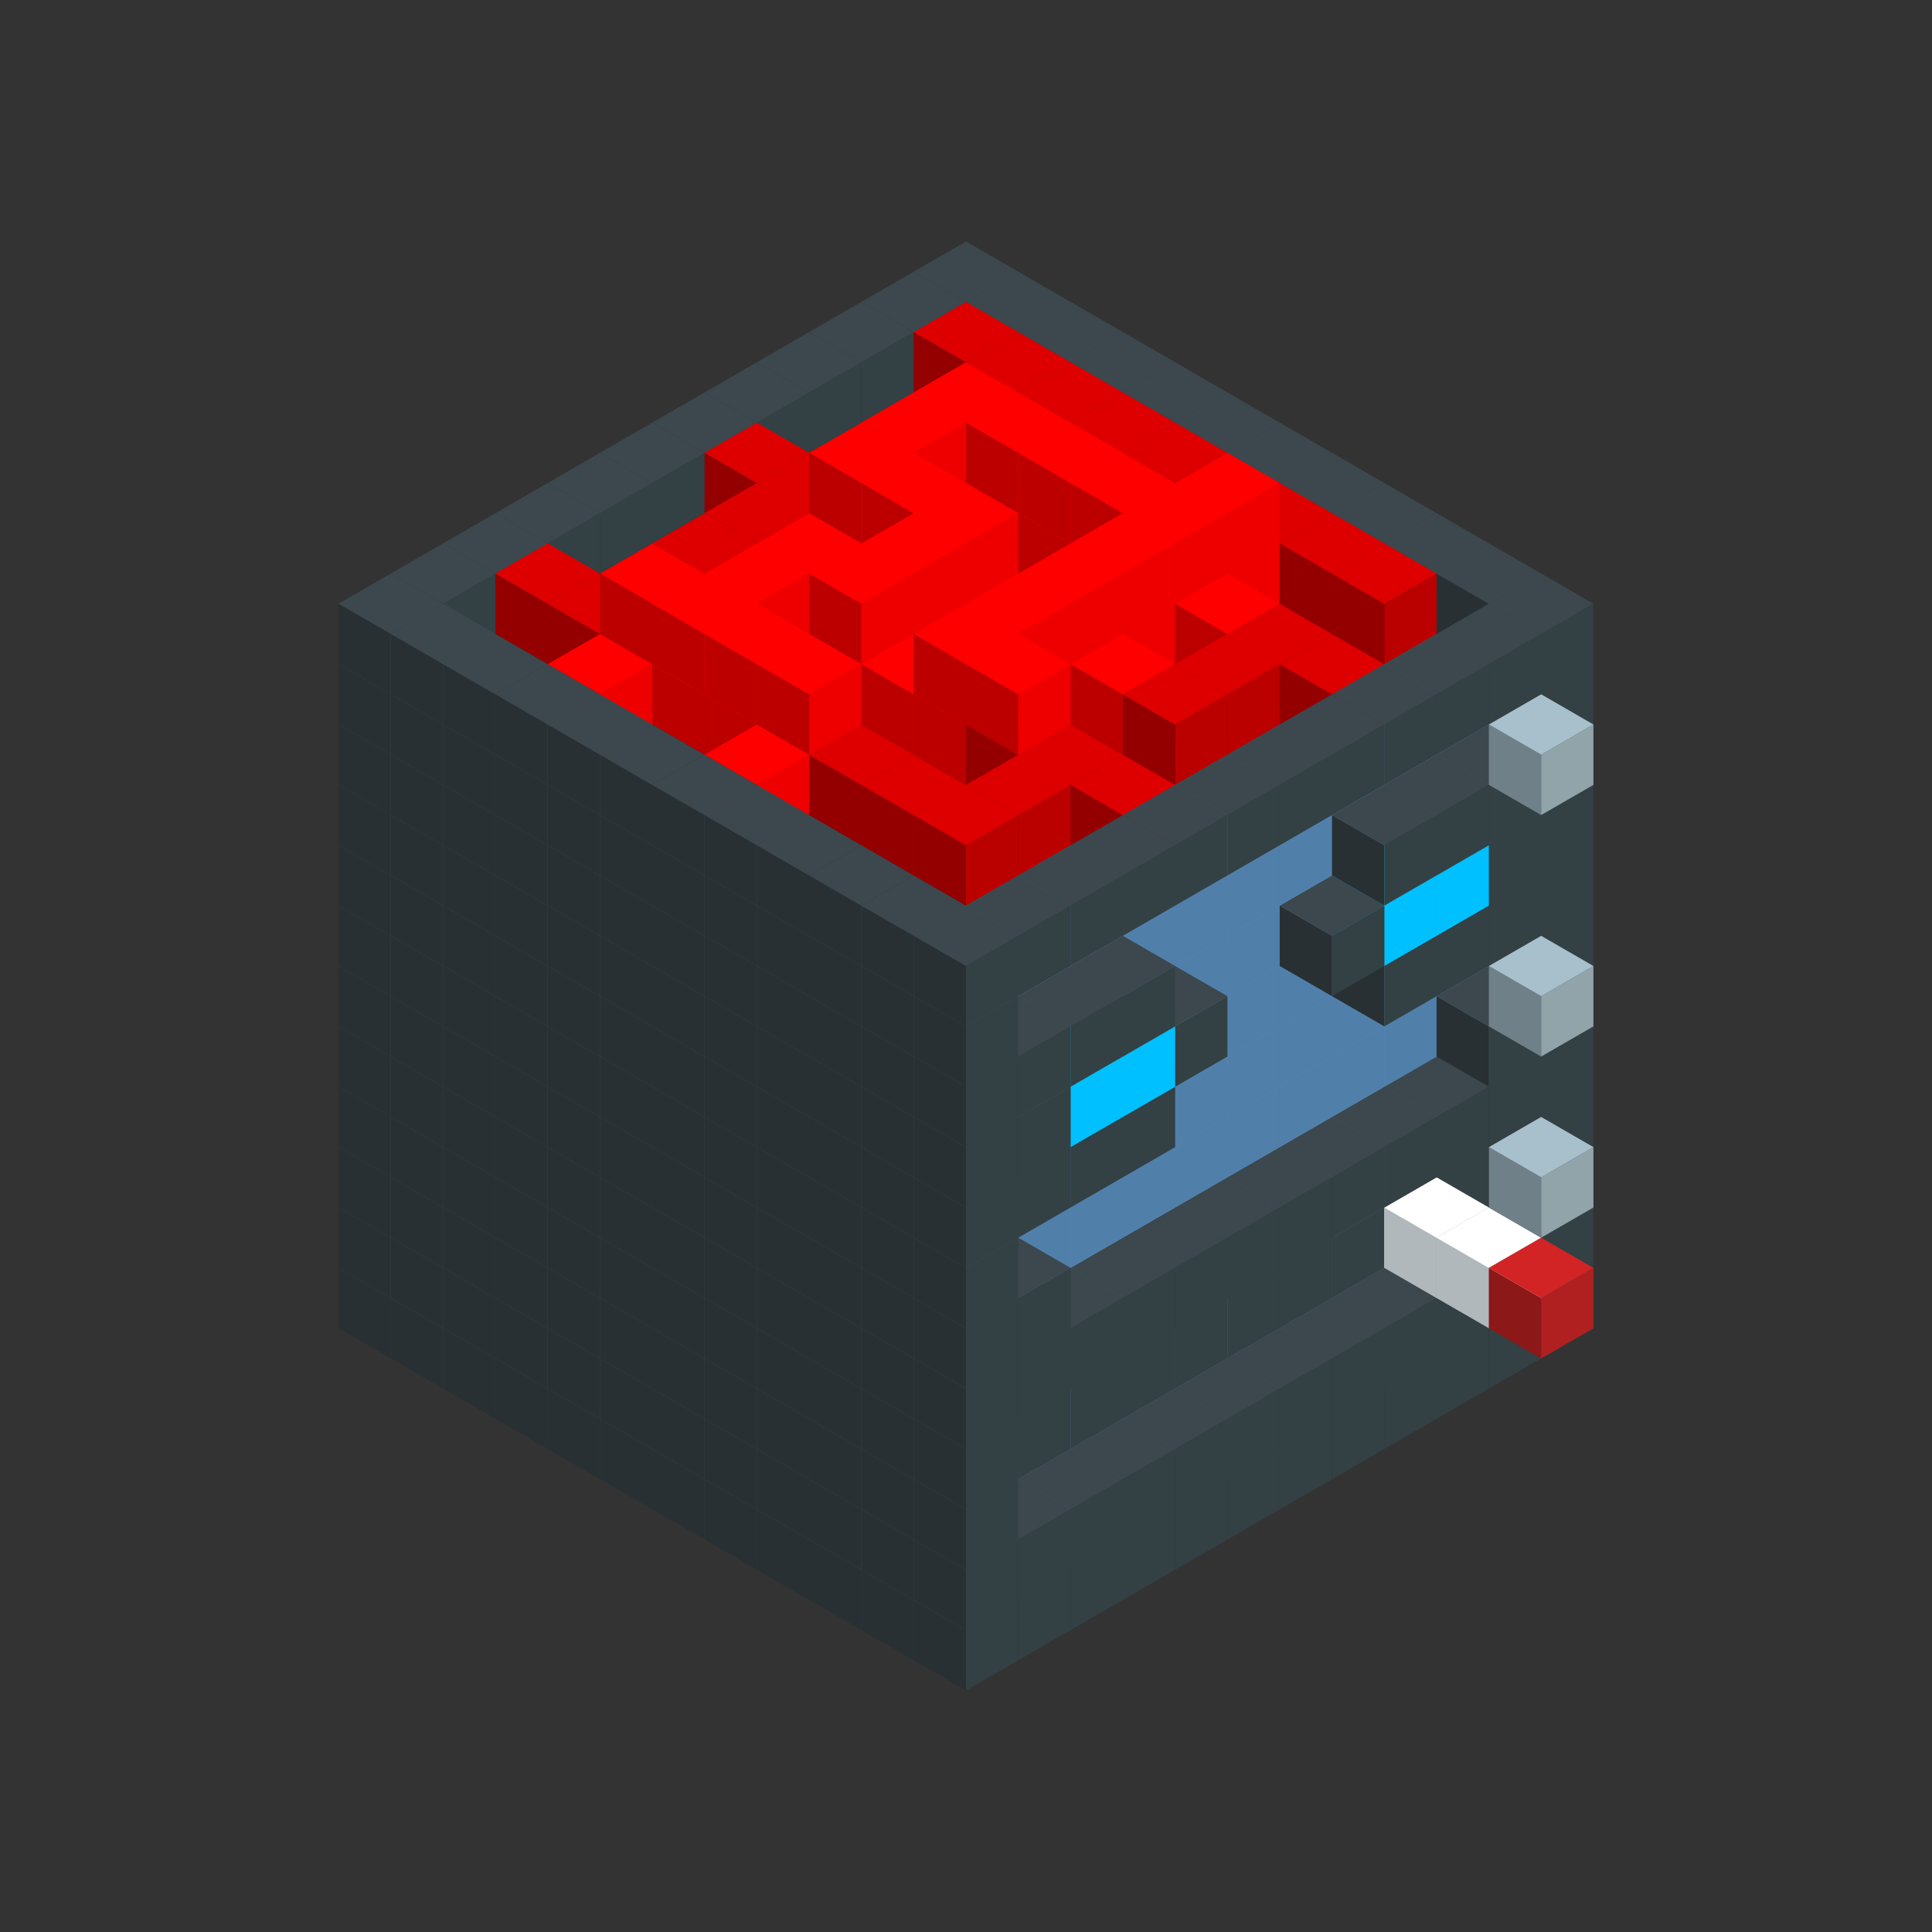 
<svg width='600' height='600' viewBox='4436371 5550000 3200000 3200000' xmlns='http://www.w3.org/2000/svg' xmlns:xlink='http://www.w3.org/1999/xlink'>
<rect x="4436371" y="5550000" width="3200000" height="3200000" fill="#333333" stroke="none"/>
<use xlink:href='#v-0x00000135-1' transform='translate(983738,3600000)'/>
<use xlink:href='#v-0x00000135-1' transform='translate(1070341,3650000)'/>
<use xlink:href='#v-0x00000135-1' transform='translate(1156944,3700000)'/>
<use xlink:href='#v-0x00000135-1' transform='translate(1243547,3750000)'/>
<use xlink:href='#v-0x00000135-1' transform='translate(1330150,3800000)'/>
<use xlink:href='#v-0x00000135-1' transform='translate(1416753,3850000)'/>
<use xlink:href='#v-0x00000135-1' transform='translate(1503356,3900000)'/>
<use xlink:href='#v-0x00000135-1' transform='translate(1589959,3950000)'/>
<use xlink:href='#v-0x00000135-1' transform='translate(1676562,4000000)'/>
<use xlink:href='#v-0x00000135-1' transform='translate(1763165,4050000)'/>
<use xlink:href='#v-0x00000135-1' transform='translate(1849768,4100000)'/>
<use xlink:href='#v-0x00000135-1' transform='translate(2889004,3600000)'/>
<use xlink:href='#v-0x00000135-1' transform='translate(2802401,3650000)'/>
<use xlink:href='#v-0x00000135-1' transform='translate(2715798,3700000)'/>
<use xlink:href='#v-0x00000135-1' transform='translate(2629195,3750000)'/>
<use xlink:href='#v-0x00000135-1' transform='translate(2542592,3800000)'/>
<use xlink:href='#v-0x00000135-1' transform='translate(2455989,3850000)'/>
<use xlink:href='#v-0x00000135-1' transform='translate(2369386,3900000)'/>
<use xlink:href='#v-0x00000135-1' transform='translate(2282783,3950000)'/>
<use xlink:href='#v-0x00000135-1' transform='translate(2196180,4000000)'/>
<use xlink:href='#v-0x00000135-1' transform='translate(2109577,4050000)'/>
<use xlink:href='#v-0x00000135-1' transform='translate(2022974,4100000)'/>
<use xlink:href='#v-0x00000135-1' transform='translate(1936371,4150000)'/>
<use xlink:href='#v-0x00000135-1' transform='translate(983738,3500000)'/>
<use xlink:href='#v-0x00000135-1' transform='translate(1070341,3550000)'/>
<use xlink:href='#v-0x00000135-1' transform='translate(1156944,3600000)'/>
<use xlink:href='#v-0x00000135-1' transform='translate(1243547,3650000)'/>
<use xlink:href='#v-0x00000135-1' transform='translate(1330150,3700000)'/>
<use xlink:href='#v-0x00000135-1' transform='translate(1416753,3750000)'/>
<use xlink:href='#v-0x00000135-1' transform='translate(1503356,3800000)'/>
<use xlink:href='#v-0x00000135-1' transform='translate(1589959,3850000)'/>
<use xlink:href='#v-0x00000135-1' transform='translate(1676562,3900000)'/>
<use xlink:href='#v-0x00000135-1' transform='translate(1763165,3950000)'/>
<use xlink:href='#v-0x00000135-2' transform='translate(2715798,3500000)'/>
<use xlink:href='#v-0x00000135-2' transform='translate(2629195,3550000)'/>
<use xlink:href='#v-0x00000135-2' transform='translate(2542592,3600000)'/>
<use xlink:href='#v-0x00000135-2' transform='translate(2455989,3650000)'/>
<use xlink:href='#v-0x00000135-2' transform='translate(2369386,3700000)'/>
<use xlink:href='#v-0x00000135-2' transform='translate(2282783,3750000)'/>
<use xlink:href='#v-0x00000135-2' transform='translate(2196180,3800000)'/>
<use xlink:href='#v-0x00000135-2' transform='translate(2109577,3850000)'/>
<use xlink:href='#v-0x00000135-2' transform='translate(2022974,3900000)'/>
<use xlink:href='#v-0x00000135-2' transform='translate(1936371,3950000)'/>
<use xlink:href='#v-0x00000135-1' transform='translate(1849768,4000000)'/>
<use xlink:href='#v-0x00000135-1' transform='translate(2889004,3500000)'/>
<use xlink:href='#v-0x00000135-1' transform='translate(2802401,3550000)'/>
<use xlink:href='#v-0x00000135-1' transform='translate(2715798,3600000)'/>
<use xlink:href='#v-0x00000135-1' transform='translate(2629195,3650000)'/>
<use xlink:href='#v-0x00000135-1' transform='translate(2542592,3700000)'/>
<use xlink:href='#v-0x00000135-1' transform='translate(2455989,3750000)'/>
<use xlink:href='#v-0x00000135-1' transform='translate(2369386,3800000)'/>
<use xlink:href='#v-0x00000135-1' transform='translate(2282783,3850000)'/>
<use xlink:href='#v-0x00000135-1' transform='translate(2196180,3900000)'/>
<use xlink:href='#v-0x00000135-1' transform='translate(2109577,3950000)'/>
<use xlink:href='#v-0x00000135-1' transform='translate(2022974,4000000)'/>
<use xlink:href='#v-0x00000135-1' transform='translate(1936371,4050000)'/>
<use xlink:href='#v-0x00000135-1' transform='translate(983738,3400000)'/>
<use xlink:href='#v-0x00000135-1' transform='translate(1070341,3450000)'/>
<use xlink:href='#v-0x00000135-1' transform='translate(1156944,3500000)'/>
<use xlink:href='#v-0x00000135-1' transform='translate(1243547,3550000)'/>
<use xlink:href='#v-0x00000135-1' transform='translate(1330150,3600000)'/>
<use xlink:href='#v-0x00000135-1' transform='translate(1416753,3650000)'/>
<use xlink:href='#v-0x00000135-1' transform='translate(1503356,3700000)'/>
<use xlink:href='#v-0x00000135-1' transform='translate(1589959,3750000)'/>
<use xlink:href='#v-0x00000135-1' transform='translate(1676562,3800000)'/>
<use xlink:href='#v-0x00000135-1' transform='translate(1763165,3850000)'/>
<use xlink:href='#v-0x00000135-4' transform='translate(2715798,3400000)'/>
<use xlink:href='#v-0x00000135-5' transform='translate(2629195,3450000)'/>
<use xlink:href='#v-0x00000135-4' transform='translate(2542592,3500000)'/>
<use xlink:href='#v-0x00000135-4' transform='translate(2455989,3550000)'/>
<use xlink:href='#v-0x00000135-4' transform='translate(2369386,3600000)'/>
<use xlink:href='#v-0x00000135-4' transform='translate(2282783,3650000)'/>
<use xlink:href='#v-0x00000135-4' transform='translate(2196180,3700000)'/>
<use xlink:href='#v-0x00000135-4' transform='translate(2109577,3750000)'/>
<use xlink:href='#v-0x00000135-4' transform='translate(2022974,3800000)'/>
<use xlink:href='#v-0x00000135-4' transform='translate(1936371,3850000)'/>
<use xlink:href='#v-0x00000135-1' transform='translate(1849768,3900000)'/>
<use xlink:href='#v-0x00000135-1' transform='translate(2889004,3400000)'/>
<use xlink:href='#v-0x00000135-5' transform='translate(2715798,3500000)'/>
<use xlink:href='#v-0x00000135-1' transform='translate(1936371,3950000)'/>
<use xlink:href='#v-0x00000135-5' transform='translate(2802401,3550000)'/>
<use xlink:href='#v-0x00000135-6' transform='translate(2889004,3600000)'/>
<use xlink:href='#v-0x00000135-1' transform='translate(983738,3300000)'/>
<use xlink:href='#v-0x00000135-1' transform='translate(1070341,3350000)'/>
<use xlink:href='#v-0x00000135-1' transform='translate(1156944,3400000)'/>
<use xlink:href='#v-0x00000135-1' transform='translate(1243547,3450000)'/>
<use xlink:href='#v-0x00000135-1' transform='translate(1330150,3500000)'/>
<use xlink:href='#v-0x00000135-1' transform='translate(1416753,3550000)'/>
<use xlink:href='#v-0x00000135-1' transform='translate(1503356,3600000)'/>
<use xlink:href='#v-0x00000135-1' transform='translate(1589959,3650000)'/>
<use xlink:href='#v-0x00000135-1' transform='translate(1676562,3700000)'/>
<use xlink:href='#v-0x00000135-1' transform='translate(1763165,3750000)'/>
<use xlink:href='#v-0x00000135-4' transform='translate(2715798,3300000)'/>
<use xlink:href='#v-0x00000135-4' transform='translate(2629195,3350000)'/>
<use xlink:href='#v-0x00000135-4' transform='translate(2542592,3400000)'/>
<use xlink:href='#v-0x00000135-4' transform='translate(2455989,3450000)'/>
<use xlink:href='#v-0x00000135-4' transform='translate(2369386,3500000)'/>
<use xlink:href='#v-0x00000135-4' transform='translate(2282783,3550000)'/>
<use xlink:href='#v-0x00000135-4' transform='translate(2196180,3600000)'/>
<use xlink:href='#v-0x00000135-4' transform='translate(2109577,3650000)'/>
<use xlink:href='#v-0x00000135-4' transform='translate(2022974,3700000)'/>
<use xlink:href='#v-0x00000135-4' transform='translate(1936371,3750000)'/>
<use xlink:href='#v-0x00000135-1' transform='translate(1849768,3800000)'/>
<use xlink:href='#v-0x00000135-1' transform='translate(2889004,3300000)'/>
<use xlink:href='#v-0x00000135-1' transform='translate(1936371,3850000)'/>
<use xlink:href='#v-0x00000135-1' transform='translate(983738,3200000)'/>
<use xlink:href='#v-0x00000135-1' transform='translate(1070341,3250000)'/>
<use xlink:href='#v-0x00000135-1' transform='translate(1156944,3300000)'/>
<use xlink:href='#v-0x00000135-1' transform='translate(1243547,3350000)'/>
<use xlink:href='#v-0x00000135-1' transform='translate(1330150,3400000)'/>
<use xlink:href='#v-0x00000135-1' transform='translate(1416753,3450000)'/>
<use xlink:href='#v-0x00000135-1' transform='translate(1503356,3500000)'/>
<use xlink:href='#v-0x00000135-1' transform='translate(1589959,3550000)'/>
<use xlink:href='#v-0x00000135-1' transform='translate(1676562,3600000)'/>
<use xlink:href='#v-0x00000135-1' transform='translate(1763165,3650000)'/>
<use xlink:href='#v-0x00000135-2' transform='translate(2715798,3200000)'/>
<use xlink:href='#v-0x00000135-2' transform='translate(2629195,3250000)'/>
<use xlink:href='#v-0x00000135-2' transform='translate(2542592,3300000)'/>
<use xlink:href='#v-0x00000135-2' transform='translate(2455989,3350000)'/>
<use xlink:href='#v-0x00000135-2' transform='translate(2369386,3400000)'/>
<use xlink:href='#v-0x00000135-2' transform='translate(2282783,3450000)'/>
<use xlink:href='#v-0x00000135-2' transform='translate(2196180,3500000)'/>
<use xlink:href='#v-0x00000135-2' transform='translate(2109577,3550000)'/>
<use xlink:href='#v-0x00000135-2' transform='translate(2022974,3600000)'/>
<use xlink:href='#v-0x00000135-2' transform='translate(1936371,3650000)'/>
<use xlink:href='#v-0x00000135-1' transform='translate(1849768,3700000)'/>
<use xlink:href='#v-0x00000135-1' transform='translate(2889004,3200000)'/>
<use xlink:href='#v-0x00000135-1' transform='translate(2802401,3250000)'/>
<use xlink:href='#v-0x00000135-1' transform='translate(2715798,3300000)'/>
<use xlink:href='#v-0x00000135-1' transform='translate(2629195,3350000)'/>
<use xlink:href='#v-0x00000135-1' transform='translate(2542592,3400000)'/>
<use xlink:href='#v-0x00000135-1' transform='translate(2455989,3450000)'/>
<use xlink:href='#v-0x00000135-1' transform='translate(2369386,3500000)'/>
<use xlink:href='#v-0x00000135-1' transform='translate(2282783,3550000)'/>
<use xlink:href='#v-0x00000135-1' transform='translate(2196180,3600000)'/>
<use xlink:href='#v-0x00000135-1' transform='translate(2109577,3650000)'/>
<use xlink:href='#v-0x00000135-1' transform='translate(2022974,3700000)'/>
<use xlink:href='#v-0x00000135-1' transform='translate(1936371,3750000)'/>
<use xlink:href='#v-0x00000135-7' transform='translate(2889004,3400000)'/>
<use xlink:href='#v-0x00000135-1' transform='translate(983738,3100000)'/>
<use xlink:href='#v-0x00000135-1' transform='translate(1070341,3150000)'/>
<use xlink:href='#v-0x00000135-1' transform='translate(1156944,3200000)'/>
<use xlink:href='#v-0x00000135-1' transform='translate(1243547,3250000)'/>
<use xlink:href='#v-0x00000135-1' transform='translate(1330150,3300000)'/>
<use xlink:href='#v-0x00000135-1' transform='translate(1416753,3350000)'/>
<use xlink:href='#v-0x00000135-1' transform='translate(1503356,3400000)'/>
<use xlink:href='#v-0x00000135-1' transform='translate(1589959,3450000)'/>
<use xlink:href='#v-0x00000135-1' transform='translate(1676562,3500000)'/>
<use xlink:href='#v-0x00000135-1' transform='translate(1763165,3550000)'/>
<use xlink:href='#v-0x00000135-2' transform='translate(2715798,3100000)'/>
<use xlink:href='#v-0x00000135-2' transform='translate(2629195,3150000)'/>
<use xlink:href='#v-0x00000135-2' transform='translate(2542592,3200000)'/>
<use xlink:href='#v-0x00000135-2' transform='translate(2455989,3250000)'/>
<use xlink:href='#v-0x00000135-2' transform='translate(2369386,3300000)'/>
<use xlink:href='#v-0x00000135-2' transform='translate(2282783,3350000)'/>
<use xlink:href='#v-0x00000135-2' transform='translate(2196180,3400000)'/>
<use xlink:href='#v-0x00000135-2' transform='translate(2109577,3450000)'/>
<use xlink:href='#v-0x00000135-2' transform='translate(2022974,3500000)'/>
<use xlink:href='#v-0x00000135-2' transform='translate(1936371,3550000)'/>
<use xlink:href='#v-0x00000135-1' transform='translate(1849768,3600000)'/>
<use xlink:href='#v-0x00000135-1' transform='translate(2889004,3100000)'/>
<use xlink:href='#v-0x00000135-1' transform='translate(2802401,3150000)'/>
<use xlink:href='#v-0x00000135-1' transform='translate(2022974,3600000)'/>
<use xlink:href='#v-0x00000135-1' transform='translate(1936371,3650000)'/>
<use xlink:href='#v-0x00000135-1' transform='translate(983738,3000000)'/>
<use xlink:href='#v-0x00000135-1' transform='translate(1070341,3050000)'/>
<use xlink:href='#v-0x00000135-1' transform='translate(1156944,3100000)'/>
<use xlink:href='#v-0x00000135-1' transform='translate(1243547,3150000)'/>
<use xlink:href='#v-0x00000135-1' transform='translate(1330150,3200000)'/>
<use xlink:href='#v-0x00000135-1' transform='translate(1416753,3250000)'/>
<use xlink:href='#v-0x00000135-1' transform='translate(1503356,3300000)'/>
<use xlink:href='#v-0x00000135-1' transform='translate(1589959,3350000)'/>
<use xlink:href='#v-0x00000135-1' transform='translate(1676562,3400000)'/>
<use xlink:href='#v-0x00000135-1' transform='translate(1763165,3450000)'/>
<use xlink:href='#v-0x00000135-2' transform='translate(2715798,3000000)'/>
<use xlink:href='#v-0x00000135-2' transform='translate(2629195,3050000)'/>
<use xlink:href='#v-0x00000135-2' transform='translate(2542592,3100000)'/>
<use xlink:href='#v-0x00000135-2' transform='translate(2455989,3150000)'/>
<use xlink:href='#v-0x00000135-2' transform='translate(2369386,3200000)'/>
<use xlink:href='#v-0x00000135-2' transform='translate(2282783,3250000)'/>
<use xlink:href='#v-0x00000135-2' transform='translate(2196180,3300000)'/>
<use xlink:href='#v-0x00000135-2' transform='translate(2109577,3350000)'/>
<use xlink:href='#v-0x00000135-2' transform='translate(2022974,3400000)'/>
<use xlink:href='#v-0x00000135-2' transform='translate(1936371,3450000)'/>
<use xlink:href='#v-0x00000135-1' transform='translate(1849768,3500000)'/>
<use xlink:href='#v-0x00000135-1' transform='translate(2889004,3000000)'/>
<use xlink:href='#v-0x00000135-1' transform='translate(1936371,3550000)'/>
<use xlink:href='#v-0x00000135-1' transform='translate(983738,2900000)'/>
<use xlink:href='#v-0x00000135-1' transform='translate(1070341,2950000)'/>
<use xlink:href='#v-0x00000135-1' transform='translate(1156944,3000000)'/>
<use xlink:href='#v-0x00000135-1' transform='translate(1243547,3050000)'/>
<use xlink:href='#v-0x00000135-1' transform='translate(1330150,3100000)'/>
<use xlink:href='#v-0x00000135-1' transform='translate(1416753,3150000)'/>
<use xlink:href='#v-0x00000135-1' transform='translate(1503356,3200000)'/>
<use xlink:href='#v-0x00000135-1' transform='translate(1589959,3250000)'/>
<use xlink:href='#v-0x00000135-1' transform='translate(1676562,3300000)'/>
<use xlink:href='#v-0x00000135-1' transform='translate(1763165,3350000)'/>
<use xlink:href='#v-0x00000135-2' transform='translate(2715798,2900000)'/>
<use xlink:href='#v-0x00000135-2' transform='translate(2629195,2950000)'/>
<use xlink:href='#v-0x00000135-2' transform='translate(2542592,3000000)'/>
<use xlink:href='#v-0x00000135-2' transform='translate(2455989,3050000)'/>
<use xlink:href='#v-0x00000135-2' transform='translate(2369386,3100000)'/>
<use xlink:href='#v-0x00000135-2' transform='translate(2282783,3150000)'/>
<use xlink:href='#v-0x00000135-2' transform='translate(2196180,3200000)'/>
<use xlink:href='#v-0x00000135-2' transform='translate(2109577,3250000)'/>
<use xlink:href='#v-0x00000135-2' transform='translate(2022974,3300000)'/>
<use xlink:href='#v-0x00000135-2' transform='translate(1936371,3350000)'/>
<use xlink:href='#v-0x00000135-1' transform='translate(1849768,3400000)'/>
<use xlink:href='#v-0x00000135-1' transform='translate(2889004,2900000)'/>
<use xlink:href='#v-0x00000135-1' transform='translate(2802401,2950000)'/>
<use xlink:href='#v-0x00000135-1' transform='translate(2715798,3000000)'/>
<use xlink:href='#v-0x00000135-1' transform='translate(2629195,3050000)'/>
<use xlink:href='#v-0x00000135-1' transform='translate(2196180,3300000)'/>
<use xlink:href='#v-0x00000135-1' transform='translate(2109577,3350000)'/>
<use xlink:href='#v-0x00000135-1' transform='translate(2022974,3400000)'/>
<use xlink:href='#v-0x00000135-1' transform='translate(1936371,3450000)'/>
<use xlink:href='#v-0x00000135-7' transform='translate(2889004,3100000)'/>
<use xlink:href='#v-0x00000135-1' transform='translate(983738,2800000)'/>
<use xlink:href='#v-0x00000135-1' transform='translate(1070341,2850000)'/>
<use xlink:href='#v-0x00000135-1' transform='translate(1156944,2900000)'/>
<use xlink:href='#v-0x00000135-1' transform='translate(1243547,2950000)'/>
<use xlink:href='#v-0x00000135-1' transform='translate(1330150,3000000)'/>
<use xlink:href='#v-0x00000135-1' transform='translate(1416753,3050000)'/>
<use xlink:href='#v-0x00000135-1' transform='translate(1503356,3100000)'/>
<use xlink:href='#v-0x00000135-1' transform='translate(1589959,3150000)'/>
<use xlink:href='#v-0x00000135-1' transform='translate(1676562,3200000)'/>
<use xlink:href='#v-0x00000135-1' transform='translate(1763165,3250000)'/>
<use xlink:href='#v-0x00000135-2' transform='translate(2715798,2800000)'/>
<use xlink:href='#v-0x00000135-2' transform='translate(2629195,2850000)'/>
<use xlink:href='#v-0x00000135-2' transform='translate(2542592,2900000)'/>
<use xlink:href='#v-0x00000135-2' transform='translate(2455989,2950000)'/>
<use xlink:href='#v-0x00000135-2' transform='translate(2369386,3000000)'/>
<use xlink:href='#v-0x00000135-2' transform='translate(2282783,3050000)'/>
<use xlink:href='#v-0x00000135-2' transform='translate(2196180,3100000)'/>
<use xlink:href='#v-0x00000135-2' transform='translate(2109577,3150000)'/>
<use xlink:href='#v-0x00000135-2' transform='translate(2022974,3200000)'/>
<use xlink:href='#v-0x00000135-2' transform='translate(1936371,3250000)'/>
<use xlink:href='#v-0x00000135-1' transform='translate(1849768,3300000)'/>
<use xlink:href='#v-0x00000135-1' transform='translate(2889004,2800000)'/>
<use xlink:href='#v-0x00000135-1' transform='translate(2802401,2850000)'/>
<use xlink:href='#v-0x00000135-3' transform='translate(2715798,2900000)'/>
<use xlink:href='#v-0x00000135-3' transform='translate(2629195,2950000)'/>
<use xlink:href='#v-0x00000135-1' transform='translate(2542592,3000000)'/>
<use xlink:href='#v-0x00000135-1' transform='translate(2282783,3150000)'/>
<use xlink:href='#v-0x00000135-3' transform='translate(2196180,3200000)'/>
<use xlink:href='#v-0x00000135-3' transform='translate(2109577,3250000)'/>
<use xlink:href='#v-0x00000135-1' transform='translate(2022974,3300000)'/>
<use xlink:href='#v-0x00000135-1' transform='translate(1936371,3350000)'/>
<use xlink:href='#v-0x00000135-1' transform='translate(983738,2700000)'/>
<use xlink:href='#v-0x00000135-1' transform='translate(1070341,2750000)'/>
<use xlink:href='#v-0x00000135-1' transform='translate(1156944,2800000)'/>
<use xlink:href='#v-0x00000135-1' transform='translate(1243547,2850000)'/>
<use xlink:href='#v-0x00000135-1' transform='translate(1330150,2900000)'/>
<use xlink:href='#v-0x00000135-1' transform='translate(1416753,2950000)'/>
<use xlink:href='#v-0x00000135-1' transform='translate(1503356,3000000)'/>
<use xlink:href='#v-0x00000135-1' transform='translate(1589959,3050000)'/>
<use xlink:href='#v-0x00000135-1' transform='translate(1676562,3100000)'/>
<use xlink:href='#v-0x00000135-1' transform='translate(1763165,3150000)'/>
<use xlink:href='#v-0x00000135-2' transform='translate(2715798,2700000)'/>
<use xlink:href='#v-0x00000135-2' transform='translate(2629195,2750000)'/>
<use xlink:href='#v-0x00000135-2' transform='translate(2542592,2800000)'/>
<use xlink:href='#v-0x00000135-2' transform='translate(2455989,2850000)'/>
<use xlink:href='#v-0x00000135-2' transform='translate(2369386,2900000)'/>
<use xlink:href='#v-0x00000135-2' transform='translate(2282783,2950000)'/>
<use xlink:href='#v-0x00000135-2' transform='translate(2196180,3000000)'/>
<use xlink:href='#v-0x00000135-2' transform='translate(2109577,3050000)'/>
<use xlink:href='#v-0x00000135-2' transform='translate(2022974,3100000)'/>
<use xlink:href='#v-0x00000135-2' transform='translate(1936371,3150000)'/>
<use xlink:href='#v-0x00000135-1' transform='translate(1849768,3200000)'/>
<use xlink:href='#v-0x00000135-1' transform='translate(2889004,2700000)'/>
<use xlink:href='#v-0x00000135-1' transform='translate(2802401,2750000)'/>
<use xlink:href='#v-0x00000135-1' transform='translate(2715798,2800000)'/>
<use xlink:href='#v-0x00000135-1' transform='translate(2629195,2850000)'/>
<use xlink:href='#v-0x00000135-1' transform='translate(2196180,3100000)'/>
<use xlink:href='#v-0x00000135-1' transform='translate(2109577,3150000)'/>
<use xlink:href='#v-0x00000135-1' transform='translate(2022974,3200000)'/>
<use xlink:href='#v-0x00000135-1' transform='translate(1936371,3250000)'/>
<use xlink:href='#v-0x00000135-1' transform='translate(983738,2600000)'/>
<use xlink:href='#v-0x00000135-8' transform='translate(1936371,2150000)'/>
<use xlink:href='#v-0x00000135-8' transform='translate(1849768,2200000)'/>
<use xlink:href='#v-0x00000135-8' transform='translate(1763165,2250000)'/>
<use xlink:href='#v-0x00000135-8' transform='translate(1676562,2300000)'/>
<use xlink:href='#v-0x00000135-8' transform='translate(1589959,2350000)'/>
<use xlink:href='#v-0x00000135-8' transform='translate(1503356,2400000)'/>
<use xlink:href='#v-0x00000135-8' transform='translate(1416753,2450000)'/>
<use xlink:href='#v-0x00000135-8' transform='translate(1330150,2500000)'/>
<use xlink:href='#v-0x00000135-8' transform='translate(1243547,2550000)'/>
<use xlink:href='#v-0x00000135-8' transform='translate(1156944,2600000)'/>
<use xlink:href='#v-0x00000135-1' transform='translate(1070341,2650000)'/>
<use xlink:href='#v-0x00000135-8' transform='translate(2022974,2200000)'/>
<use xlink:href='#v-0x00000135-8' transform='translate(1936371,2250000)'/>
<use xlink:href='#v-0x00000135-8' transform='translate(1849768,2300000)'/>
<use xlink:href='#v-0x00000135-8' transform='translate(1763165,2350000)'/>
<use xlink:href='#v-0x00000135-8' transform='translate(1676562,2400000)'/>
<use xlink:href='#v-0x00000135-8' transform='translate(1589959,2450000)'/>
<use xlink:href='#v-0x00000135-8' transform='translate(1503356,2500000)'/>
<use xlink:href='#v-0x00000135-8' transform='translate(1416753,2550000)'/>
<use xlink:href='#v-0x00000135-8' transform='translate(1330150,2600000)'/>
<use xlink:href='#v-0x00000135-8' transform='translate(1243547,2650000)'/>
<use xlink:href='#v-0x00000135-1' transform='translate(1156944,2700000)'/>
<use xlink:href='#v-0x00000135-8' transform='translate(2109577,2250000)'/>
<use xlink:href='#v-0x00000135-8' transform='translate(2022974,2300000)'/>
<use xlink:href='#v-0x00000135-8' transform='translate(1936371,2350000)'/>
<use xlink:href='#v-0x00000135-8' transform='translate(1849768,2400000)'/>
<use xlink:href='#v-0x00000135-8' transform='translate(1763165,2450000)'/>
<use xlink:href='#v-0x00000135-8' transform='translate(1676562,2500000)'/>
<use xlink:href='#v-0x00000135-8' transform='translate(1589959,2550000)'/>
<use xlink:href='#v-0x00000135-8' transform='translate(1503356,2600000)'/>
<use xlink:href='#v-0x00000135-8' transform='translate(1416753,2650000)'/>
<use xlink:href='#v-0x00000135-8' transform='translate(1330150,2700000)'/>
<use xlink:href='#v-0x00000135-1' transform='translate(1243547,2750000)'/>
<use xlink:href='#v-0x00000135-8' transform='translate(2196180,2300000)'/>
<use xlink:href='#v-0x00000135-8' transform='translate(2109577,2350000)'/>
<use xlink:href='#v-0x00000135-8' transform='translate(2022974,2400000)'/>
<use xlink:href='#v-0x00000135-8' transform='translate(1936371,2450000)'/>
<use xlink:href='#v-0x00000135-8' transform='translate(1849768,2500000)'/>
<use xlink:href='#v-0x00000135-8' transform='translate(1763165,2550000)'/>
<use xlink:href='#v-0x00000135-8' transform='translate(1676562,2600000)'/>
<use xlink:href='#v-0x00000135-8' transform='translate(1589959,2650000)'/>
<use xlink:href='#v-0x00000135-8' transform='translate(1503356,2700000)'/>
<use xlink:href='#v-0x00000135-8' transform='translate(1416753,2750000)'/>
<use xlink:href='#v-0x00000135-1' transform='translate(1330150,2800000)'/>
<use xlink:href='#v-0x00000135-8' transform='translate(2282783,2350000)'/>
<use xlink:href='#v-0x00000135-8' transform='translate(2196180,2400000)'/>
<use xlink:href='#v-0x00000135-8' transform='translate(2109577,2450000)'/>
<use xlink:href='#v-0x00000135-8' transform='translate(2022974,2500000)'/>
<use xlink:href='#v-0x00000135-8' transform='translate(1936371,2550000)'/>
<use xlink:href='#v-0x00000135-8' transform='translate(1849768,2600000)'/>
<use xlink:href='#v-0x00000135-8' transform='translate(1763165,2650000)'/>
<use xlink:href='#v-0x00000135-8' transform='translate(1676562,2700000)'/>
<use xlink:href='#v-0x00000135-8' transform='translate(1589959,2750000)'/>
<use xlink:href='#v-0x00000135-8' transform='translate(1503356,2800000)'/>
<use xlink:href='#v-0x00000135-1' transform='translate(1416753,2850000)'/>
<use xlink:href='#v-0x00000135-8' transform='translate(2369386,2400000)'/>
<use xlink:href='#v-0x00000135-8' transform='translate(2282783,2450000)'/>
<use xlink:href='#v-0x00000135-8' transform='translate(2196180,2500000)'/>
<use xlink:href='#v-0x00000135-8' transform='translate(2109577,2550000)'/>
<use xlink:href='#v-0x00000135-8' transform='translate(2022974,2600000)'/>
<use xlink:href='#v-0x00000135-8' transform='translate(1936371,2650000)'/>
<use xlink:href='#v-0x00000135-8' transform='translate(1849768,2700000)'/>
<use xlink:href='#v-0x00000135-8' transform='translate(1763165,2750000)'/>
<use xlink:href='#v-0x00000135-8' transform='translate(1676562,2800000)'/>
<use xlink:href='#v-0x00000135-8' transform='translate(1589959,2850000)'/>
<use xlink:href='#v-0x00000135-1' transform='translate(1503356,2900000)'/>
<use xlink:href='#v-0x00000135-8' transform='translate(2455989,2450000)'/>
<use xlink:href='#v-0x00000135-8' transform='translate(2369386,2500000)'/>
<use xlink:href='#v-0x00000135-8' transform='translate(2282783,2550000)'/>
<use xlink:href='#v-0x00000135-8' transform='translate(2196180,2600000)'/>
<use xlink:href='#v-0x00000135-8' transform='translate(2109577,2650000)'/>
<use xlink:href='#v-0x00000135-8' transform='translate(2022974,2700000)'/>
<use xlink:href='#v-0x00000135-8' transform='translate(1936371,2750000)'/>
<use xlink:href='#v-0x00000135-8' transform='translate(1849768,2800000)'/>
<use xlink:href='#v-0x00000135-8' transform='translate(1763165,2850000)'/>
<use xlink:href='#v-0x00000135-8' transform='translate(1676562,2900000)'/>
<use xlink:href='#v-0x00000135-1' transform='translate(1589959,2950000)'/>
<use xlink:href='#v-0x00000135-8' transform='translate(2542592,2500000)'/>
<use xlink:href='#v-0x00000135-8' transform='translate(2455989,2550000)'/>
<use xlink:href='#v-0x00000135-8' transform='translate(2369386,2600000)'/>
<use xlink:href='#v-0x00000135-8' transform='translate(2282783,2650000)'/>
<use xlink:href='#v-0x00000135-8' transform='translate(2196180,2700000)'/>
<use xlink:href='#v-0x00000135-8' transform='translate(2109577,2750000)'/>
<use xlink:href='#v-0x00000135-8' transform='translate(2022974,2800000)'/>
<use xlink:href='#v-0x00000135-8' transform='translate(1936371,2850000)'/>
<use xlink:href='#v-0x00000135-8' transform='translate(1849768,2900000)'/>
<use xlink:href='#v-0x00000135-8' transform='translate(1763165,2950000)'/>
<use xlink:href='#v-0x00000135-1' transform='translate(1676562,3000000)'/>
<use xlink:href='#v-0x00000135-8' transform='translate(2629195,2550000)'/>
<use xlink:href='#v-0x00000135-8' transform='translate(2542592,2600000)'/>
<use xlink:href='#v-0x00000135-8' transform='translate(2455989,2650000)'/>
<use xlink:href='#v-0x00000135-8' transform='translate(2369386,2700000)'/>
<use xlink:href='#v-0x00000135-8' transform='translate(2282783,2750000)'/>
<use xlink:href='#v-0x00000135-8' transform='translate(2196180,2800000)'/>
<use xlink:href='#v-0x00000135-8' transform='translate(2109577,2850000)'/>
<use xlink:href='#v-0x00000135-8' transform='translate(2022974,2900000)'/>
<use xlink:href='#v-0x00000135-8' transform='translate(1936371,2950000)'/>
<use xlink:href='#v-0x00000135-8' transform='translate(1849768,3000000)'/>
<use xlink:href='#v-0x00000135-1' transform='translate(1763165,3050000)'/>
<use xlink:href='#v-0x00000135-2' transform='translate(2715798,2600000)'/>
<use xlink:href='#v-0x00000135-2' transform='translate(2629195,2650000)'/>
<use xlink:href='#v-0x00000135-2' transform='translate(2542592,2700000)'/>
<use xlink:href='#v-0x00000135-2' transform='translate(2455989,2750000)'/>
<use xlink:href='#v-0x00000135-2' transform='translate(2369386,2800000)'/>
<use xlink:href='#v-0x00000135-2' transform='translate(2282783,2850000)'/>
<use xlink:href='#v-0x00000135-2' transform='translate(2196180,2900000)'/>
<use xlink:href='#v-0x00000135-2' transform='translate(2109577,2950000)'/>
<use xlink:href='#v-0x00000135-2' transform='translate(2022974,3000000)'/>
<use xlink:href='#v-0x00000135-2' transform='translate(1936371,3050000)'/>
<use xlink:href='#v-0x00000135-1' transform='translate(1849768,3100000)'/>
<use xlink:href='#v-0x00000135-1' transform='translate(2889004,2600000)'/>
<use xlink:href='#v-0x00000135-1' transform='translate(1936371,3150000)'/>
<use xlink:href='#v-0x00000135-1' transform='translate(1936371,1950000)'/>
<use xlink:href='#v-0x00000135-1' transform='translate(1849768,2000000)'/>
<use xlink:href='#v-0x00000135-1' transform='translate(1763165,2050000)'/>
<use xlink:href='#v-0x00000135-1' transform='translate(1676562,2100000)'/>
<use xlink:href='#v-0x00000135-1' transform='translate(1589959,2150000)'/>
<use xlink:href='#v-0x00000135-1' transform='translate(1503356,2200000)'/>
<use xlink:href='#v-0x00000135-1' transform='translate(1416753,2250000)'/>
<use xlink:href='#v-0x00000135-1' transform='translate(1330150,2300000)'/>
<use xlink:href='#v-0x00000135-1' transform='translate(1243547,2350000)'/>
<use xlink:href='#v-0x00000135-1' transform='translate(1156944,2400000)'/>
<use xlink:href='#v-0x00000135-1' transform='translate(1070341,2450000)'/>
<use xlink:href='#v-0x00000135-1' transform='translate(983738,2500000)'/>
<use xlink:href='#v-0x00000135-1' transform='translate(2022974,2000000)'/>
<use xlink:href='#v-0x00000135-9' transform='translate(1936371,2050000)'/>
<use xlink:href='#v-0x00000135-9' transform='translate(1589959,2250000)'/>
<use xlink:href='#v-0x00000135-9' transform='translate(1243547,2450000)'/>
<use xlink:href='#v-0x00000135-1' transform='translate(1070341,2550000)'/>
<use xlink:href='#v-0x00000135-1' transform='translate(2109577,2050000)'/>
<use xlink:href='#v-0x00000135-9' transform='translate(2022974,2100000)'/>
<use xlink:href='#v-0x00000135-9' transform='translate(1936371,2150000)'/>
<use xlink:href='#v-0x00000135-9' transform='translate(1849768,2200000)'/>
<use xlink:href='#v-0x00000135-9' transform='translate(1676562,2300000)'/>
<use xlink:href='#v-0x00000135-9' transform='translate(1589959,2350000)'/>
<use xlink:href='#v-0x00000135-9' transform='translate(1503356,2400000)'/>
<use xlink:href='#v-0x00000135-9' transform='translate(1330150,2500000)'/>
<use xlink:href='#v-0x00000135-1' transform='translate(1156944,2600000)'/>
<use xlink:href='#v-0x00000135-1' transform='translate(2196180,2100000)'/>
<use xlink:href='#v-0x00000135-9' transform='translate(2109577,2150000)'/>
<use xlink:href='#v-0x00000135-10' transform='translate(1936371,2250000)'/>
<use xlink:href='#v-0x00000135-10' transform='translate(1849768,2300000)'/>
<use xlink:href='#v-0x00000135-10' transform='translate(1763165,2350000)'/>
<use xlink:href='#v-0x00000135-9' transform='translate(1589959,2450000)'/>
<use xlink:href='#v-0x00000135-10' transform='translate(1416753,2550000)'/>
<use xlink:href='#v-0x00000135-10' transform='translate(1330150,2600000)'/>
<use xlink:href='#v-0x00000135-1' transform='translate(1243547,2650000)'/>
<use xlink:href='#v-0x00000135-1' transform='translate(2282783,2150000)'/>
<use xlink:href='#v-0x00000135-9' transform='translate(2196180,2200000)'/>
<use xlink:href='#v-0x00000135-10' transform='translate(2109577,2250000)'/>
<use xlink:href='#v-0x00000135-10' transform='translate(2022974,2300000)'/>
<use xlink:href='#v-0x00000135-10' transform='translate(1849768,2400000)'/>
<use xlink:href='#v-0x00000135-10' transform='translate(1676562,2500000)'/>
<use xlink:href='#v-0x00000135-10' transform='translate(1589959,2550000)'/>
<use xlink:href='#v-0x00000135-10' transform='translate(1503356,2600000)'/>
<use xlink:href='#v-0x00000135-1' transform='translate(1330150,2700000)'/>
<use xlink:href='#v-0x00000135-1' transform='translate(2369386,2200000)'/>
<use xlink:href='#v-0x00000135-9' transform='translate(2282783,2250000)'/>
<use xlink:href='#v-0x00000135-10' transform='translate(2109577,2350000)'/>
<use xlink:href='#v-0x00000135-10' transform='translate(1936371,2450000)'/>
<use xlink:href='#v-0x00000135-10' transform='translate(1849768,2500000)'/>
<use xlink:href='#v-0x00000135-10' transform='translate(1763165,2550000)'/>
<use xlink:href='#v-0x00000135-10' transform='translate(1589959,2650000)'/>
<use xlink:href='#v-0x00000135-1' transform='translate(1416753,2750000)'/>
<use xlink:href='#v-0x00000135-1' transform='translate(2455989,2250000)'/>
<use xlink:href='#v-0x00000135-9' transform='translate(2369386,2300000)'/>
<use xlink:href='#v-0x00000135-10' transform='translate(2196180,2400000)'/>
<use xlink:href='#v-0x00000135-10' transform='translate(2022974,2500000)'/>
<use xlink:href='#v-0x00000135-10' transform='translate(1849768,2600000)'/>
<use xlink:href='#v-0x00000135-10' transform='translate(1676562,2700000)'/>
<use xlink:href='#v-0x00000135-10' transform='translate(1589959,2750000)'/>
<use xlink:href='#v-0x00000135-1' transform='translate(1503356,2800000)'/>
<use xlink:href='#v-0x00000135-1' transform='translate(2542592,2300000)'/>
<use xlink:href='#v-0x00000135-9' transform='translate(2455989,2350000)'/>
<use xlink:href='#v-0x00000135-10' transform='translate(2369386,2400000)'/>
<use xlink:href='#v-0x00000135-10' transform='translate(2282783,2450000)'/>
<use xlink:href='#v-0x00000135-10' transform='translate(2196180,2500000)'/>
<use xlink:href='#v-0x00000135-10' transform='translate(2109577,2550000)'/>
<use xlink:href='#v-0x00000135-10' transform='translate(2022974,2600000)'/>
<use xlink:href='#v-0x00000135-10' transform='translate(1936371,2650000)'/>
<use xlink:href='#v-0x00000135-9' transform='translate(1763165,2750000)'/>
<use xlink:href='#v-0x00000135-1' transform='translate(1589959,2850000)'/>
<use xlink:href='#v-0x00000135-1' transform='translate(2629195,2350000)'/>
<use xlink:href='#v-0x00000135-9' transform='translate(2542592,2400000)'/>
<use xlink:href='#v-0x00000135-10' transform='translate(2369386,2500000)'/>
<use xlink:href='#v-0x00000135-10' transform='translate(2196180,2600000)'/>
<use xlink:href='#v-0x00000135-9' transform='translate(2022974,2700000)'/>
<use xlink:href='#v-0x00000135-9' transform='translate(1849768,2800000)'/>
<use xlink:href='#v-0x00000135-1' transform='translate(1676562,2900000)'/>
<use xlink:href='#v-0x00000135-1' transform='translate(2715798,2400000)'/>
<use xlink:href='#v-0x00000135-9' transform='translate(2629195,2450000)'/>
<use xlink:href='#v-0x00000135-9' transform='translate(2455989,2550000)'/>
<use xlink:href='#v-0x00000135-9' transform='translate(2369386,2600000)'/>
<use xlink:href='#v-0x00000135-9' transform='translate(2282783,2650000)'/>
<use xlink:href='#v-0x00000135-9' transform='translate(2109577,2750000)'/>
<use xlink:href='#v-0x00000135-9' transform='translate(2022974,2800000)'/>
<use xlink:href='#v-0x00000135-9' transform='translate(1936371,2850000)'/>
<use xlink:href='#v-0x00000135-1' transform='translate(1763165,2950000)'/>
<use xlink:href='#v-0x00000135-1' transform='translate(2802401,2450000)'/>
<use xlink:href='#v-0x00000135-9' transform='translate(2542592,2600000)'/>
<use xlink:href='#v-0x00000135-9' transform='translate(2196180,2800000)'/>
<use xlink:href='#v-0x00000135-1' transform='translate(1849768,3000000)'/>
<use xlink:href='#v-0x00000135-1' transform='translate(2889004,2500000)'/>
<use xlink:href='#v-0x00000135-1' transform='translate(2802401,2550000)'/>
<use xlink:href='#v-0x00000135-1' transform='translate(2715798,2600000)'/>
<use xlink:href='#v-0x00000135-1' transform='translate(2629195,2650000)'/>
<use xlink:href='#v-0x00000135-1' transform='translate(2542592,2700000)'/>
<use xlink:href='#v-0x00000135-1' transform='translate(2455989,2750000)'/>
<use xlink:href='#v-0x00000135-1' transform='translate(2369386,2800000)'/>
<use xlink:href='#v-0x00000135-1' transform='translate(2282783,2850000)'/>
<use xlink:href='#v-0x00000135-1' transform='translate(2196180,2900000)'/>
<use xlink:href='#v-0x00000135-1' transform='translate(2109577,2950000)'/>
<use xlink:href='#v-0x00000135-1' transform='translate(2022974,3000000)'/>
<use xlink:href='#v-0x00000135-1' transform='translate(1936371,3050000)'/>
<use xlink:href='#v-0x00000135-7' transform='translate(2889004,2700000)'/>
<use xlink:href='#v-0x00000135-10' transform='translate(1936371,2150000)'/>
<use xlink:href='#v-0x00000135-10' transform='translate(1849768,2200000)'/>
<use xlink:href='#v-0x00000135-10' transform='translate(1763165,2250000)'/>
<use xlink:href='#v-0x00000135-10' transform='translate(1416753,2450000)'/>
<use xlink:href='#v-0x00000135-10' transform='translate(2022974,2200000)'/>
<use xlink:href='#v-0x00000135-10' transform='translate(1849768,2300000)'/>
<use xlink:href='#v-0x00000135-10' transform='translate(1676562,2400000)'/>
<use xlink:href='#v-0x00000135-10' transform='translate(1589959,2450000)'/>
<use xlink:href='#v-0x00000135-10' transform='translate(1503356,2500000)'/>
<use xlink:href='#v-0x00000135-10' transform='translate(2109577,2250000)'/>
<use xlink:href='#v-0x00000135-10' transform='translate(1936371,2350000)'/>
<use xlink:href='#v-0x00000135-10' transform='translate(1849768,2400000)'/>
<use xlink:href='#v-0x00000135-10' transform='translate(1763165,2450000)'/>
<use xlink:href='#v-0x00000135-10' transform='translate(1589959,2550000)'/>
<use xlink:href='#v-0x00000135-10' transform='translate(2196180,2300000)'/>
<use xlink:href='#v-0x00000135-10' transform='translate(1676562,2600000)'/>
<use xlink:href='#v-0x00000135-10' transform='translate(2369386,2300000)'/>
<use xlink:href='#v-0x00000135-10' transform='translate(2282783,2350000)'/>
<use xlink:href='#v-0x00000135-10' transform='translate(2196180,2400000)'/>
<use xlink:href='#v-0x00000135-10' transform='translate(2109577,2450000)'/>
<use xlink:href='#v-0x00000135-10' transform='translate(2022974,2500000)'/>
<use xlink:href='#v-0x00000135-10' transform='translate(1936371,2550000)'/>
<use xlink:href='#v-0x00000135-10' transform='translate(2022974,2600000)'/>
<defs>
<g id='v-0x00000135-1'>
<polygon points='4100000,4100000 4100000,4200000 4013397,4150000 4013397,4050000' fill='#283034'/>
<polygon points='4100000,4100000 4100000,4200000 4186602,4150000 4186602,4050000' fill='#334044'/>
<polygon points='4100000,4100000 4013397,4050000 4100000,4000000 4186602,4050000' fill='#3c484e'/>
</g>
<g id='v-0x00000135-2'>
<polygon points='4100000,4100000 4100000,4200000 4013397,4150000 4013397,4050000' fill='#406488'/>
<polygon points='4100000,4100000 4100000,4200000 4186602,4150000 4186602,4050000' fill='#5080aa'/>
<polygon points='4100000,4100000 4013397,4050000 4100000,4000000 4186602,4050000' fill='#6096cc'/>
</g>
<g id='v-0x00000135-3'>
<polygon points='4100000,4100000 4100000,4200000 4013397,4150000 4013397,4050000' fill='#0098cc'/>
<polygon points='4100000,4100000 4100000,4200000 4186602,4150000 4186602,4050000' fill='#00c0ff'/>
<polygon points='4100000,4100000 4013397,4050000 4100000,4000000 4186602,4050000' fill='#00e4ff'/>
</g>
<g id='v-0x00000135-4'>
<polygon points='4100000,4100000 4100000,4200000 4013397,4150000 4013397,4050000' fill='#283034'/>
<polygon points='4100000,4100000 4100000,4200000 4186602,4150000 4186602,4050000' fill='#334044'/>
<polygon points='4100000,4100000 4013397,4050000 4100000,4000000 4186602,4050000' fill='#3c484e'/>
</g>
<g id='v-0x00000135-5'>
<polygon points='4100000,4100000 4100000,4200000 4013397,4150000 4013397,4050000' fill='#b0b8bc'/>
<polygon points='4100000,4100000 4100000,4200000 4186602,4150000 4186602,4050000' fill='#e0e8ee'/>
<polygon points='4100000,4100000 4013397,4050000 4100000,4000000 4186602,4050000' fill='#ffffff'/>
</g>
<g id='v-0x00000135-6'>
<polygon points='4100000,4100000 4100000,4200000 4013397,4150000 4013397,4050000' fill='#8c1818'/>
<polygon points='4100000,4100000 4100000,4200000 4186602,4150000 4186602,4050000' fill='#b02020'/>
<polygon points='4100000,4100000 4013397,4050000 4100000,4000000 4186602,4050000' fill='#d22424'/>
</g>
<g id='v-0x00000135-7'>
<polygon points='4100000,4100000 4100000,4200000 4013397,4150000 4013397,4050000' fill='#708088'/>
<polygon points='4100000,4100000 4100000,4200000 4186602,4150000 4186602,4050000' fill='#90a4aa'/>
<polygon points='4100000,4100000 4013397,4050000 4100000,4000000 4186602,4050000' fill='#a8c0cc'/>
</g>
<g id='v-0x00000135-8'>
<polygon points='4100000,4100000 4100000,4200000 4013397,4150000 4013397,4050000' fill='#340000'/>
<polygon points='4100000,4100000 4100000,4200000 4186602,4150000 4186602,4050000' fill='#440000'/>
<polygon points='4100000,4100000 4013397,4050000 4100000,4000000 4186602,4050000' fill='#4e0000'/>
</g>
<g id='v-0x00000135-9'>
<polygon points='4100000,4100000 4100000,4200000 4013397,4150000 4013397,4050000' fill='#940000'/>
<polygon points='4100000,4100000 4100000,4200000 4186602,4150000 4186602,4050000' fill='#bb0000'/>
<polygon points='4100000,4100000 4013397,4050000 4100000,4000000 4186602,4050000' fill='#de0000'/>
</g>
<g id='v-0x00000135-10'>
<polygon points='4100000,4100000 4100000,4200000 4013397,4150000 4013397,4050000' fill='#bc0000'/>
<polygon points='4100000,4100000 4100000,4200000 4186602,4150000 4186602,4050000' fill='#ee0000'/>
<polygon points='4100000,4100000 4013397,4050000 4100000,4000000 4186602,4050000' fill='#ff0000'/>
</g>
</defs>
</svg>
